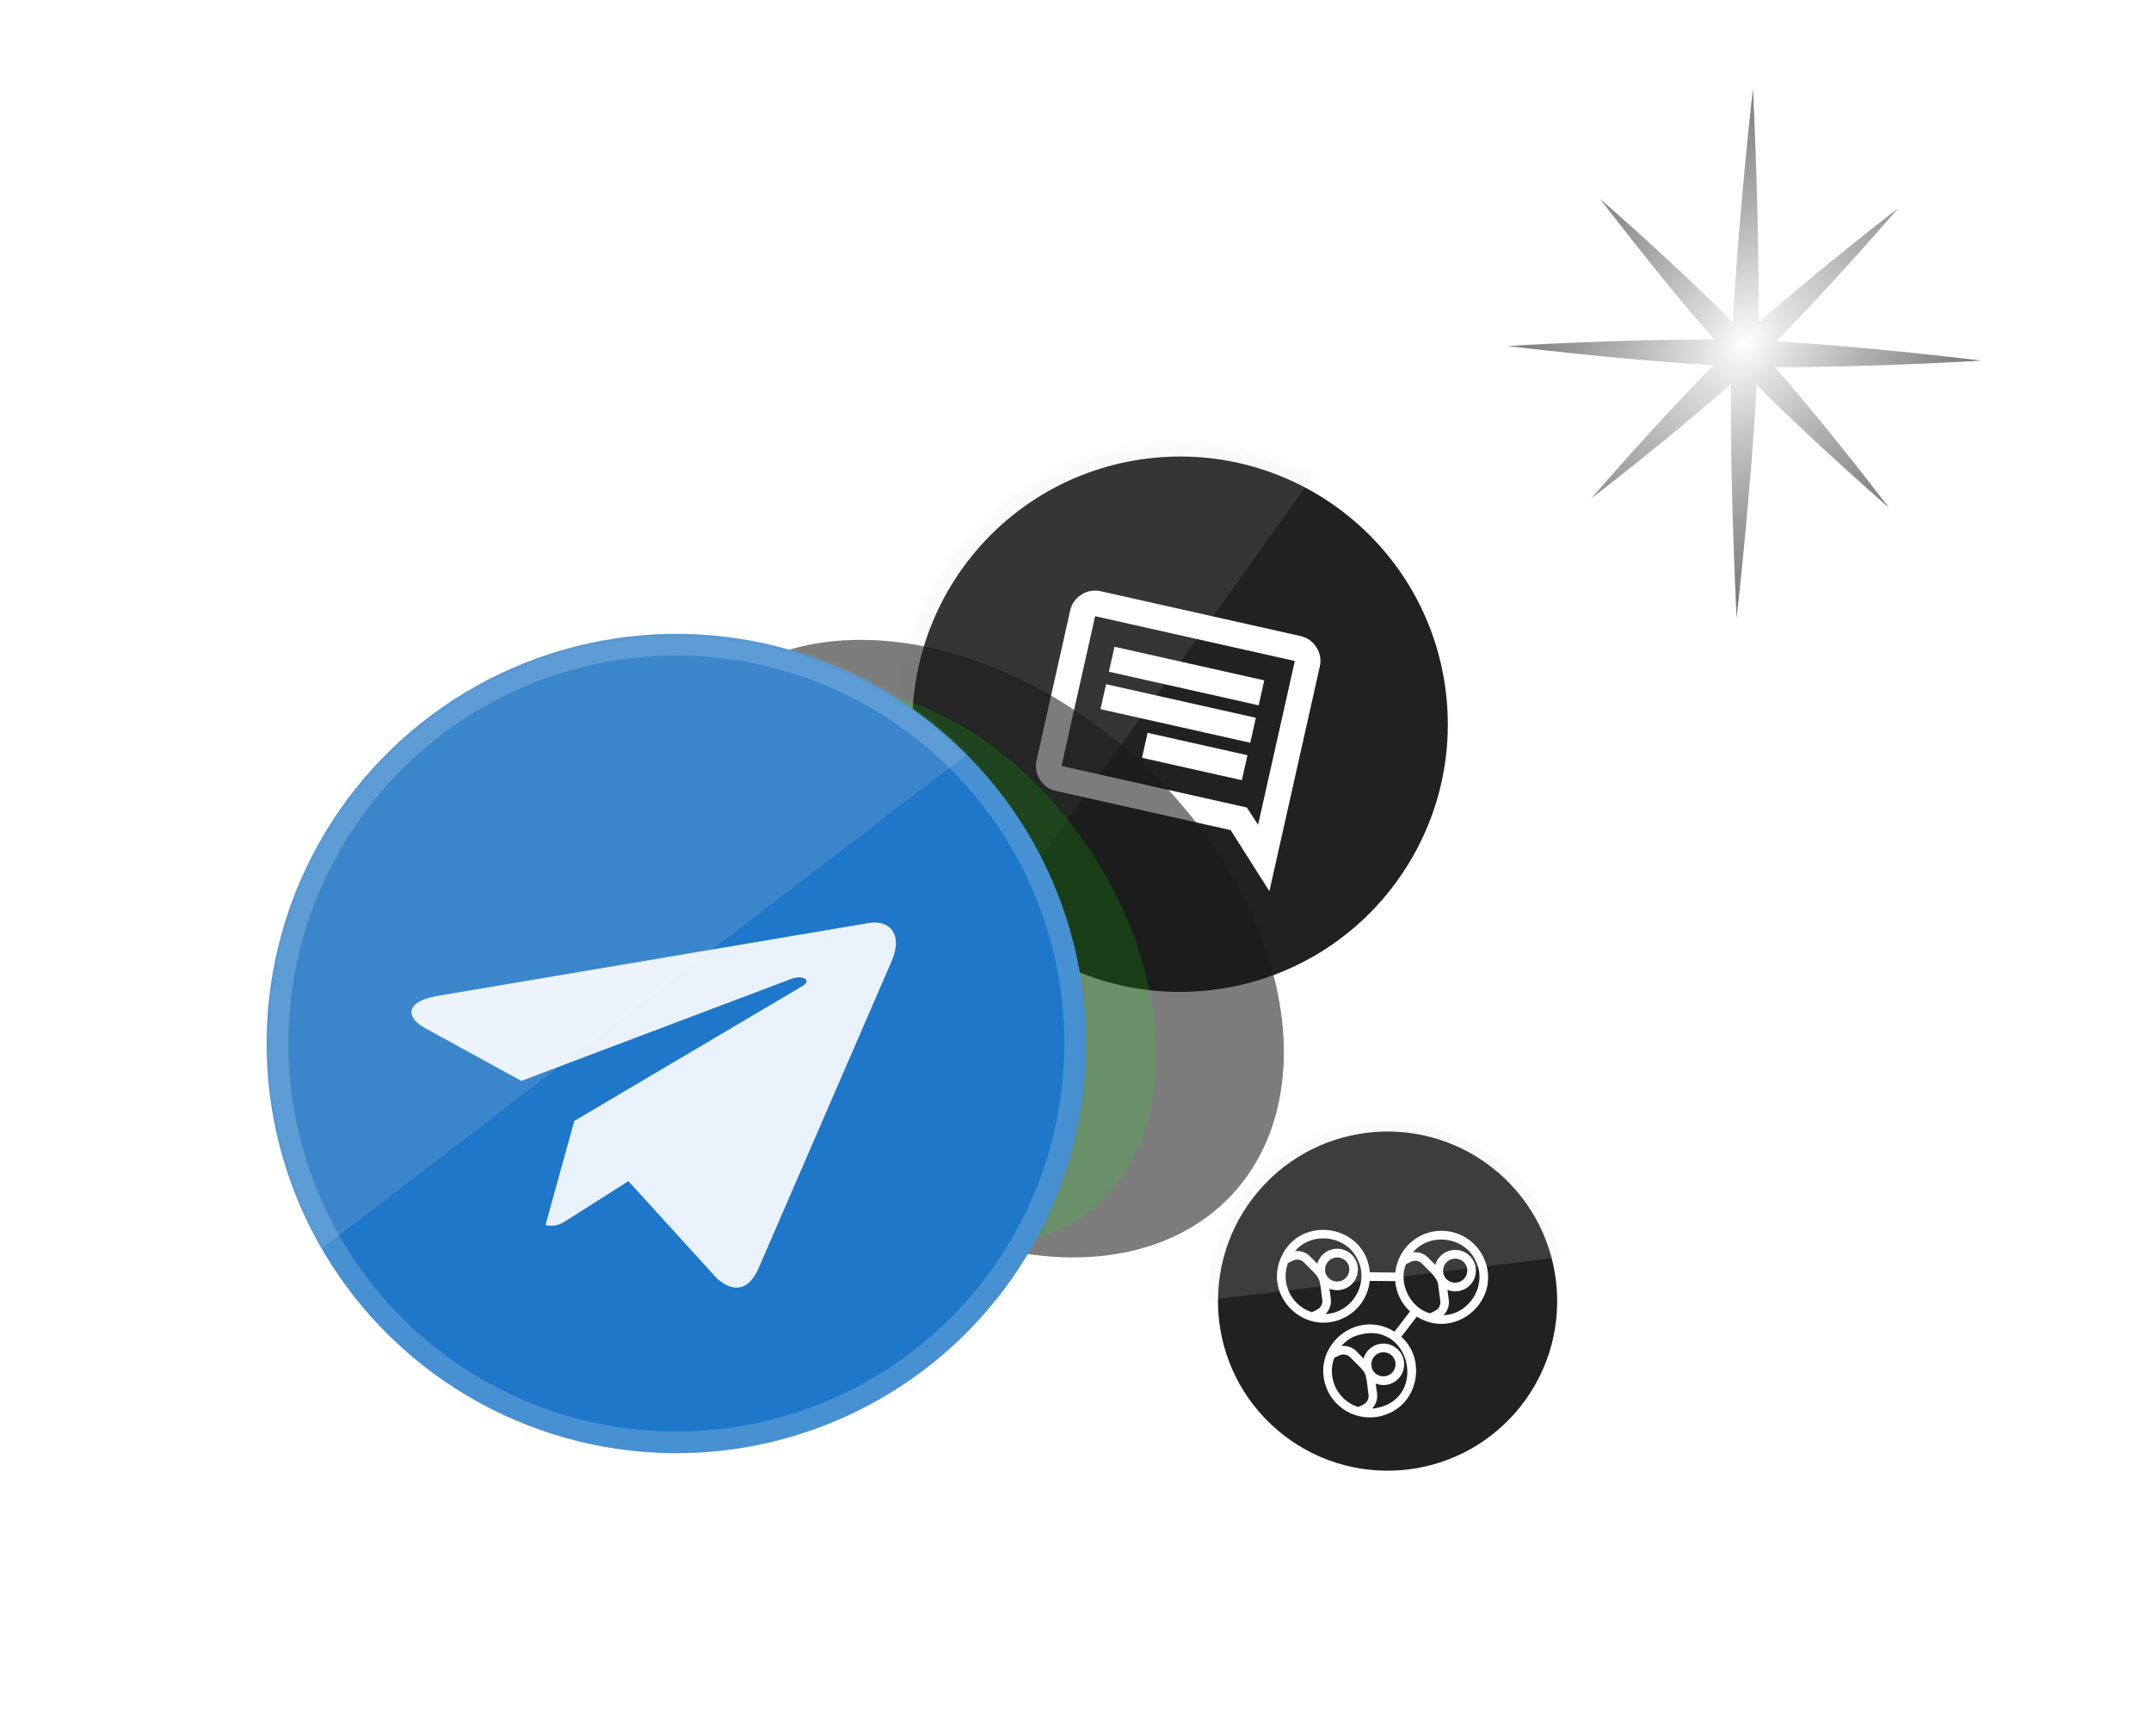 <svg width="617" height="498" viewBox="0 0 617 498" fill="none" xmlns="http://www.w3.org/2000/svg">
<path d="M261.269 216.686C200.574 246.894 150.253 283.453 117.952 318.11C101.799 335.441 90.186 352.263 84.019 367.544C77.85 382.826 77.164 396.468 82.685 407.56C88.206 418.653 99.503 426.331 115.414 430.624C131.324 434.917 151.746 435.794 175.311 433.357C222.436 428.484 281.942 410.379 342.637 380.171C403.332 349.962 453.654 313.404 485.954 278.747C502.107 261.415 513.72 244.594 519.887 229.313C526.056 214.031 526.742 200.389 521.221 189.296C515.7 178.204 504.403 170.526 488.492 166.233C472.582 161.94 452.16 161.063 428.595 163.5C381.47 168.373 321.964 186.478 261.269 216.686Z" stroke="url(#paint0_linear_7_7765)" stroke-width="1.728"/>
<path d="M234.823 191.975C175.807 236.622 129.797 286.758 103.099 331.685C89.748 354.152 81.258 375.262 78.353 393.695C75.448 412.123 78.135 427.769 86.992 439.477C95.85 451.184 110.175 458.027 128.698 460.244C147.226 462.462 169.849 460.035 195.1 453.299C245.596 439.828 306.357 409.191 365.374 364.545C424.39 319.898 470.4 269.762 497.098 224.835C510.449 202.368 518.938 181.258 521.844 162.825C524.749 144.398 522.061 128.751 513.204 117.044C504.347 105.336 490.022 98.493 471.499 96.276C452.971 94.058 430.347 96.486 405.097 103.222C354.601 116.692 293.84 147.329 234.823 191.975Z" stroke="url(#paint1_linear_7_7765)" stroke-width="2.359"/>
<g filter="url(#filter0_d_7_7765)">
<circle cx="396.554" cy="369.155" r="50.012" transform="rotate(40.565 396.554 369.155)" fill="#222121" stroke="white" stroke-width="2.72"/>
<mask id="mask0_7_7765" style="mask-type:alpha" maskUnits="userSpaceOnUse" x="345" y="317" width="103" height="104">
<g opacity="0.39">
<circle cx="396.554" cy="369.156" r="51.372" transform="rotate(40.565 396.554 369.156)" fill="#1E77C8"/>
<circle cx="396.554" cy="369.156" r="49.756" transform="rotate(40.565 396.554 369.156)" stroke="white" stroke-opacity="0.18" stroke-width="3.232"/>
</g>
</mask>
<g mask="url(#mask0_7_7765)">
<rect opacity="0.39" x="453.979" y="243.289" width="111.502" height="138.511" transform="rotate(83.069 453.979 243.289)" fill="#D9D9D9"/>
</g>
<g clip-path="url(#clip0_7_7765)">
<mask id="path-7-outside-1_7_7765" maskUnits="userSpaceOnUse" x="359.984" y="330.299" width="77.554" height="77.554" fill="black">
<rect fill="white" x="359.984" y="330.299" width="77.554" height="77.554"/>
<path d="M391.258 361.106L398.971 361.182C399.216 358.324 400.392 355.625 402.319 353.5C404.246 351.375 406.816 349.941 409.637 349.417C412.457 348.893 415.371 349.31 417.932 350.602C420.493 351.894 422.56 353.991 423.814 356.57C429.557 368.545 415.954 380.457 404.883 373.306L400.195 379.43C407.082 385.333 405.481 397.169 397.196 400.989C394.067 402.502 390.466 402.716 387.18 401.585C383.893 400.453 381.188 398.067 379.654 394.947C373.954 382.876 387.521 371.089 398.585 378.212L403.274 372.087C400.727 369.803 399.172 366.614 398.94 363.2L391.227 363.124C391.033 365.379 390.259 367.545 388.979 369.412C387.7 371.278 385.959 372.782 383.926 373.777C373.01 379.037 361.381 367.909 366.125 356.841C371.532 344.279 390.256 347.396 391.258 361.106ZM381.076 385.28C380.537 386.693 380.294 388.201 380.361 389.712C380.429 391.223 380.805 392.703 381.468 394.063C382.131 395.422 383.066 396.631 384.215 397.614C385.364 398.597 386.702 399.334 388.147 399.78L389.682 399.031C390.241 398.759 390.7 398.318 390.993 397.769C391.286 397.221 391.398 396.594 391.313 395.978C391.065 394.703 390.868 390.906 390.21 389.799C389.749 388.619 386.862 386.077 386.018 385.123C385.585 384.678 385.022 384.381 384.41 384.274C383.799 384.168 383.169 384.258 382.611 384.531L381.076 385.28ZM398.708 385.655C398.269 384.781 397.503 384.115 396.577 383.801C395.65 383.487 394.637 383.551 393.758 383.979C392.878 384.407 392.203 385.165 391.878 386.087C391.553 387.01 391.605 388.024 392.022 388.909C392.461 389.783 393.226 390.449 394.153 390.763C395.079 391.077 396.092 391.013 396.972 390.585C397.852 390.157 398.527 389.399 398.852 388.476C399.177 387.554 399.125 386.54 398.708 385.655ZM386.58 379.219C385.065 379.96 383.74 381.039 382.707 382.373C383.547 382.16 384.429 382.172 385.263 382.406C386.097 382.641 386.855 383.091 387.46 383.711L389.769 386.061C390.023 384.897 390.633 383.842 391.514 383.041C392.396 382.24 393.504 381.734 394.687 381.592C395.869 381.45 397.066 381.68 398.112 382.25C399.157 382.819 400 383.7 400.522 384.771C401.044 385.841 401.219 387.047 401.024 388.222C400.829 389.397 400.274 390.482 399.434 391.326C398.594 392.17 397.512 392.732 396.339 392.933C395.165 393.135 393.958 392.966 392.885 392.449L393.314 395.711C393.43 396.571 393.318 397.445 392.99 398.248C392.661 399.051 392.127 399.753 391.442 400.284C409.482 399.1 403.546 372.441 386.58 379.219ZM412.018 373.408C420.039 373.588 425.66 364.629 422 357.455C418.601 350.155 408.079 349.065 403.284 355.497C404.124 355.284 405.005 355.295 405.839 355.53C406.674 355.765 407.431 356.215 408.037 356.835L410.345 359.184C410.599 358.021 411.21 356.965 412.091 356.165C412.972 355.364 414.081 354.857 415.263 354.716C416.445 354.574 417.643 354.804 418.688 355.373C419.734 355.943 420.576 356.824 421.098 357.894C421.62 358.965 421.796 360.171 421.601 361.346C421.406 362.52 420.85 363.605 420.01 364.45C419.171 365.294 418.089 365.856 416.915 366.057C415.742 366.258 414.534 366.089 413.461 365.573L413.891 368.835C414.007 369.694 413.895 370.569 413.566 371.372C413.238 372.174 412.704 372.876 412.018 373.408ZM412.604 362.043C413.044 362.917 413.811 363.582 414.738 363.895C415.665 364.207 416.678 364.142 417.557 363.712C418.436 363.282 419.11 362.524 419.434 361.6C419.757 360.677 419.703 359.663 419.284 358.779C418.844 357.905 418.078 357.24 417.15 356.928C416.223 356.615 415.21 356.681 414.331 357.11C413.452 357.54 412.778 358.299 412.454 359.222C412.131 360.146 412.185 361.159 412.604 362.043ZM408.724 372.903L410.259 372.155C410.818 371.883 411.277 371.441 411.57 370.893C411.863 370.345 411.975 369.718 411.89 369.102L411.299 364.613C411.18 362.199 408.06 359.885 406.594 358.246C406.161 357.801 405.599 357.504 404.987 357.398C404.375 357.292 403.745 357.382 403.188 357.655L401.653 358.404C399.283 364.036 402.826 371.303 408.724 372.903ZM367.806 358.068C367.267 359.481 367.023 360.989 367.091 362.5C367.158 364.011 367.535 365.492 368.198 366.851C368.861 368.21 369.796 369.419 370.944 370.402C372.093 371.385 373.432 372.123 374.877 372.568L376.412 371.819C376.971 371.547 377.43 371.106 377.723 370.558C378.016 370.009 378.128 369.382 378.043 368.767C377.794 367.491 377.598 363.694 376.94 362.588C376.479 361.407 373.591 358.865 372.747 357.911C372.314 357.466 371.752 357.169 371.14 357.063C370.528 356.956 369.898 357.046 369.341 357.32L367.806 358.068ZM385.437 358.444C384.998 357.568 384.231 356.901 383.304 356.588C382.376 356.275 381.362 356.34 380.482 356.77C379.602 357.2 378.927 357.96 378.604 358.884C378.281 359.809 378.336 360.823 378.757 361.708C379.196 362.583 379.963 363.25 380.891 363.563C381.818 363.877 382.832 363.811 383.712 363.381C384.592 362.951 385.267 362.192 385.59 361.267C385.913 360.343 385.858 359.328 385.437 358.444ZM374.19 356.499L376.499 358.849C376.753 357.685 377.363 356.63 378.244 355.829C379.125 355.028 380.234 354.522 381.416 354.38C382.599 354.238 383.796 354.468 384.841 355.038C385.887 355.607 386.729 356.489 387.251 357.559C387.773 358.629 387.949 359.835 387.754 361.01C387.559 362.185 387.003 363.27 386.163 364.114C385.324 364.958 384.242 365.52 383.068 365.721C381.895 365.923 380.687 365.754 379.614 365.238L380.044 368.499C380.16 369.359 380.048 370.234 379.719 371.036C379.391 371.839 378.857 372.541 378.171 373.072C386.192 373.252 391.813 364.294 388.153 357.119C384.754 349.819 374.232 348.73 369.437 355.162C370.277 354.949 371.158 354.96 371.992 355.195C372.827 355.429 373.584 355.879 374.19 356.499Z"/>
</mask>
<path d="M391.258 361.106L398.971 361.182C399.216 358.324 400.392 355.625 402.319 353.5C404.246 351.375 406.816 349.941 409.637 349.417C412.457 348.893 415.371 349.31 417.932 350.602C420.493 351.894 422.56 353.991 423.814 356.57C429.557 368.545 415.954 380.457 404.883 373.306L400.195 379.43C407.082 385.333 405.481 397.169 397.196 400.989C394.067 402.502 390.466 402.716 387.18 401.585C383.893 400.453 381.188 398.067 379.654 394.947C373.954 382.876 387.521 371.089 398.585 378.212L403.274 372.087C400.727 369.803 399.172 366.614 398.94 363.2L391.227 363.124C391.033 365.379 390.259 367.545 388.979 369.412C387.7 371.278 385.959 372.782 383.926 373.777C373.01 379.037 361.381 367.909 366.125 356.841C371.532 344.279 390.256 347.396 391.258 361.106ZM381.076 385.28C380.537 386.693 380.294 388.201 380.361 389.712C380.429 391.223 380.805 392.703 381.468 394.063C382.131 395.422 383.066 396.631 384.215 397.614C385.364 398.597 386.702 399.334 388.147 399.78L389.682 399.031C390.241 398.759 390.7 398.318 390.993 397.769C391.286 397.221 391.398 396.594 391.313 395.978C391.065 394.703 390.868 390.906 390.21 389.799C389.749 388.619 386.862 386.077 386.018 385.123C385.585 384.678 385.022 384.381 384.41 384.274C383.799 384.168 383.169 384.258 382.611 384.531L381.076 385.28ZM398.708 385.655C398.269 384.781 397.503 384.115 396.577 383.801C395.65 383.487 394.637 383.551 393.758 383.979C392.878 384.407 392.203 385.165 391.878 386.087C391.553 387.01 391.605 388.024 392.022 388.909C392.461 389.783 393.226 390.449 394.153 390.763C395.079 391.077 396.092 391.013 396.972 390.585C397.852 390.157 398.527 389.399 398.852 388.476C399.177 387.554 399.125 386.54 398.708 385.655ZM386.58 379.219C385.065 379.96 383.74 381.039 382.707 382.373C383.547 382.16 384.429 382.172 385.263 382.406C386.097 382.641 386.855 383.091 387.46 383.711L389.769 386.061C390.023 384.897 390.633 383.842 391.514 383.041C392.396 382.24 393.504 381.734 394.687 381.592C395.869 381.45 397.066 381.68 398.112 382.25C399.157 382.819 400 383.7 400.522 384.771C401.044 385.841 401.219 387.047 401.024 388.222C400.829 389.397 400.274 390.482 399.434 391.326C398.594 392.17 397.512 392.732 396.339 392.933C395.165 393.135 393.958 392.966 392.885 392.449L393.314 395.711C393.43 396.571 393.318 397.445 392.99 398.248C392.661 399.051 392.127 399.753 391.442 400.284C409.482 399.1 403.546 372.441 386.58 379.219ZM412.018 373.408C420.039 373.588 425.66 364.629 422 357.455C418.601 350.155 408.079 349.065 403.284 355.497C404.124 355.284 405.005 355.295 405.839 355.53C406.674 355.765 407.431 356.215 408.037 356.835L410.345 359.184C410.599 358.021 411.21 356.965 412.091 356.165C412.972 355.364 414.081 354.857 415.263 354.716C416.445 354.574 417.643 354.804 418.688 355.373C419.734 355.943 420.576 356.824 421.098 357.894C421.62 358.965 421.796 360.171 421.601 361.346C421.406 362.52 420.85 363.605 420.01 364.45C419.171 365.294 418.089 365.856 416.915 366.057C415.742 366.258 414.534 366.089 413.461 365.573L413.891 368.835C414.007 369.694 413.895 370.569 413.566 371.372C413.238 372.174 412.704 372.876 412.018 373.408ZM412.604 362.043C413.044 362.917 413.811 363.582 414.738 363.895C415.665 364.207 416.678 364.142 417.557 363.712C418.436 363.282 419.11 362.524 419.434 361.6C419.757 360.677 419.703 359.663 419.284 358.779C418.844 357.905 418.078 357.24 417.15 356.928C416.223 356.615 415.21 356.681 414.331 357.11C413.452 357.54 412.778 358.299 412.454 359.222C412.131 360.146 412.185 361.159 412.604 362.043ZM408.724 372.903L410.259 372.155C410.818 371.883 411.277 371.441 411.57 370.893C411.863 370.345 411.975 369.718 411.89 369.102L411.299 364.613C411.18 362.199 408.06 359.885 406.594 358.246C406.161 357.801 405.599 357.504 404.987 357.398C404.375 357.292 403.745 357.382 403.188 357.655L401.653 358.404C399.283 364.036 402.826 371.303 408.724 372.903ZM367.806 358.068C367.267 359.481 367.023 360.989 367.091 362.5C367.158 364.011 367.535 365.492 368.198 366.851C368.861 368.21 369.796 369.419 370.944 370.402C372.093 371.385 373.432 372.123 374.877 372.568L376.412 371.819C376.971 371.547 377.43 371.106 377.723 370.558C378.016 370.009 378.128 369.382 378.043 368.767C377.794 367.491 377.598 363.694 376.94 362.588C376.479 361.407 373.591 358.865 372.747 357.911C372.314 357.466 371.752 357.169 371.14 357.063C370.528 356.956 369.898 357.046 369.341 357.32L367.806 358.068ZM385.437 358.444C384.998 357.568 384.231 356.901 383.304 356.588C382.376 356.275 381.362 356.34 380.482 356.77C379.602 357.2 378.927 357.96 378.604 358.884C378.281 359.809 378.336 360.823 378.757 361.708C379.196 362.583 379.963 363.25 380.891 363.563C381.818 363.877 382.832 363.811 383.712 363.381C384.592 362.951 385.267 362.192 385.59 361.267C385.913 360.343 385.858 359.328 385.437 358.444ZM374.19 356.499L376.499 358.849C376.753 357.685 377.363 356.63 378.244 355.829C379.125 355.028 380.234 354.522 381.416 354.38C382.599 354.238 383.796 354.468 384.841 355.038C385.887 355.607 386.729 356.489 387.251 357.559C387.773 358.629 387.949 359.835 387.754 361.01C387.559 362.185 387.003 363.27 386.163 364.114C385.324 364.958 384.242 365.52 383.068 365.721C381.895 365.923 380.687 365.754 379.614 365.238L380.044 368.499C380.16 369.359 380.048 370.234 379.719 371.036C379.391 371.839 378.857 372.541 378.171 373.072C386.192 373.252 391.813 364.294 388.153 357.119C384.754 349.819 374.232 348.73 369.437 355.162C370.277 354.949 371.158 354.96 371.992 355.195C372.827 355.429 373.584 355.879 374.19 356.499Z" fill="white"/>
<path d="M391.258 361.106L398.971 361.182C399.216 358.324 400.392 355.625 402.319 353.5C404.246 351.375 406.816 349.941 409.637 349.417C412.457 348.893 415.371 349.31 417.932 350.602C420.493 351.894 422.56 353.991 423.814 356.57C429.557 368.545 415.954 380.457 404.883 373.306L400.195 379.43C407.082 385.333 405.481 397.169 397.196 400.989C394.067 402.502 390.466 402.716 387.18 401.585C383.893 400.453 381.188 398.067 379.654 394.947C373.954 382.876 387.521 371.089 398.585 378.212L403.274 372.087C400.727 369.803 399.172 366.614 398.94 363.2L391.227 363.124C391.033 365.379 390.259 367.545 388.979 369.412C387.7 371.278 385.959 372.782 383.926 373.777C373.01 379.037 361.381 367.909 366.125 356.841C371.532 344.279 390.256 347.396 391.258 361.106ZM381.076 385.28C380.537 386.693 380.294 388.201 380.361 389.712C380.429 391.223 380.805 392.703 381.468 394.063C382.131 395.422 383.066 396.631 384.215 397.614C385.364 398.597 386.702 399.334 388.147 399.78L389.682 399.031C390.241 398.759 390.7 398.318 390.993 397.769C391.286 397.221 391.398 396.594 391.313 395.978C391.065 394.703 390.868 390.906 390.21 389.799C389.749 388.619 386.862 386.077 386.018 385.123C385.585 384.678 385.022 384.381 384.41 384.274C383.799 384.168 383.169 384.258 382.611 384.531L381.076 385.28ZM398.708 385.655C398.269 384.781 397.503 384.115 396.577 383.801C395.65 383.487 394.637 383.551 393.758 383.979C392.878 384.407 392.203 385.165 391.878 386.087C391.553 387.01 391.605 388.024 392.022 388.909C392.461 389.783 393.226 390.449 394.153 390.763C395.079 391.077 396.092 391.013 396.972 390.585C397.852 390.157 398.527 389.399 398.852 388.476C399.177 387.554 399.125 386.54 398.708 385.655ZM386.58 379.219C385.065 379.96 383.74 381.039 382.707 382.373C383.547 382.16 384.429 382.172 385.263 382.406C386.097 382.641 386.855 383.091 387.46 383.711L389.769 386.061C390.023 384.897 390.633 383.842 391.514 383.041C392.396 382.24 393.504 381.734 394.687 381.592C395.869 381.45 397.066 381.68 398.112 382.25C399.157 382.819 400 383.7 400.522 384.771C401.044 385.841 401.219 387.047 401.024 388.222C400.829 389.397 400.274 390.482 399.434 391.326C398.594 392.17 397.512 392.732 396.339 392.933C395.165 393.135 393.958 392.966 392.885 392.449L393.314 395.711C393.43 396.571 393.318 397.445 392.99 398.248C392.661 399.051 392.127 399.753 391.442 400.284C409.482 399.1 403.546 372.441 386.58 379.219ZM412.018 373.408C420.039 373.588 425.66 364.629 422 357.455C418.601 350.155 408.079 349.065 403.284 355.497C404.124 355.284 405.005 355.295 405.839 355.53C406.674 355.765 407.431 356.215 408.037 356.835L410.345 359.184C410.599 358.021 411.21 356.965 412.091 356.165C412.972 355.364 414.081 354.857 415.263 354.716C416.445 354.574 417.643 354.804 418.688 355.373C419.734 355.943 420.576 356.824 421.098 357.894C421.62 358.965 421.796 360.171 421.601 361.346C421.406 362.52 420.85 363.605 420.01 364.45C419.171 365.294 418.089 365.856 416.915 366.057C415.742 366.258 414.534 366.089 413.461 365.573L413.891 368.835C414.007 369.694 413.895 370.569 413.566 371.372C413.238 372.174 412.704 372.876 412.018 373.408ZM412.604 362.043C413.044 362.917 413.811 363.582 414.738 363.895C415.665 364.207 416.678 364.142 417.557 363.712C418.436 363.282 419.11 362.524 419.434 361.6C419.757 360.677 419.703 359.663 419.284 358.779C418.844 357.905 418.078 357.24 417.15 356.928C416.223 356.615 415.21 356.681 414.331 357.11C413.452 357.54 412.778 358.299 412.454 359.222C412.131 360.146 412.185 361.159 412.604 362.043ZM408.724 372.903L410.259 372.155C410.818 371.883 411.277 371.441 411.57 370.893C411.863 370.345 411.975 369.718 411.89 369.102L411.299 364.613C411.18 362.199 408.06 359.885 406.594 358.246C406.161 357.801 405.599 357.504 404.987 357.398C404.375 357.292 403.745 357.382 403.188 357.655L401.653 358.404C399.283 364.036 402.826 371.303 408.724 372.903ZM367.806 358.068C367.267 359.481 367.023 360.989 367.091 362.5C367.158 364.011 367.535 365.492 368.198 366.851C368.861 368.21 369.796 369.419 370.944 370.402C372.093 371.385 373.432 372.123 374.877 372.568L376.412 371.819C376.971 371.547 377.43 371.106 377.723 370.558C378.016 370.009 378.128 369.382 378.043 368.767C377.794 367.491 377.598 363.694 376.94 362.588C376.479 361.407 373.591 358.865 372.747 357.911C372.314 357.466 371.752 357.169 371.14 357.063C370.528 356.956 369.898 357.046 369.341 357.32L367.806 358.068ZM385.437 358.444C384.998 357.568 384.231 356.901 383.304 356.588C382.376 356.275 381.362 356.34 380.482 356.77C379.602 357.2 378.927 357.96 378.604 358.884C378.281 359.809 378.336 360.823 378.757 361.708C379.196 362.583 379.963 363.25 380.891 363.563C381.818 363.877 382.832 363.811 383.712 363.381C384.592 362.951 385.267 362.192 385.59 361.267C385.913 360.343 385.858 359.328 385.437 358.444ZM374.19 356.499L376.499 358.849C376.753 357.685 377.363 356.63 378.244 355.829C379.125 355.028 380.234 354.522 381.416 354.38C382.599 354.238 383.796 354.468 384.841 355.038C385.887 355.607 386.729 356.489 387.251 357.559C387.773 358.629 387.949 359.835 387.754 361.01C387.559 362.185 387.003 363.27 386.163 364.114C385.324 364.958 384.242 365.52 383.068 365.721C381.895 365.923 380.687 365.754 379.614 365.238L380.044 368.499C380.16 369.359 380.048 370.234 379.719 371.036C379.391 371.839 378.857 372.541 378.171 373.072C386.192 373.252 391.813 364.294 388.153 357.119C384.754 349.819 374.232 348.73 369.437 355.162C370.277 354.949 371.158 354.96 371.992 355.195C372.827 355.429 373.584 355.879 374.19 356.499Z" stroke="white" stroke-width="0.442" mask="url(#path-7-outside-1_7_7765)"/>
</g>
</g>
<g filter="url(#filter1_d_7_7765)">
<circle cx="336.185" cy="201.26" r="78.939" transform="rotate(-7.01 336.185 201.26)" fill="#222121" stroke="white" stroke-width="4.294"/>
<mask id="mask1_7_7765" style="mask-type:alpha" maskUnits="userSpaceOnUse" x="255" y="120" width="163" height="163">
<g opacity="0.39">
<circle cx="336.185" cy="201.26" r="81.086" transform="rotate(-7.01 336.185 201.26)" fill="#1E77C8"/>
<circle cx="336.185" cy="201.26" r="78.536" transform="rotate(-7.01 336.185 201.26)" stroke="white" stroke-opacity="0.18" stroke-width="5.101"/>
</g>
</mask>
<g mask="url(#mask1_7_7765)">
<rect opacity="0.29" x="250.684" y="0.327" width="175.996" height="218.628" transform="rotate(35.495 250.684 0.327)" fill="#D9D9D9"/>
</g>
<path d="M353.909 217.319L325.267 210.893L326.873 203.732L355.515 210.159L353.909 217.319ZM356.319 206.578L313.356 196.939L314.962 189.778L357.925 199.418L356.319 206.578ZM358.728 195.838L315.766 186.198L317.372 179.038L360.335 188.677L358.728 195.838ZM361.803 249.174L376.263 184.73C376.704 182.761 376.381 180.918 375.292 179.202C374.203 177.486 372.675 176.406 370.709 175.963L313.425 163.11C311.456 162.668 309.612 162.992 307.894 164.08C306.175 165.169 305.097 166.697 304.658 168.664L295.018 211.627C294.576 213.596 294.899 215.439 295.985 217.157C297.071 218.875 298.6 219.954 300.572 220.394L350.695 231.64L361.803 249.174ZM355.345 225.162L302.179 213.233L311.818 170.271L369.102 183.123L358.559 230.114L355.345 225.162Z" fill="white"/>
</g>
<g opacity="0.57" filter="url(#filter2_f_7_7765)">
<ellipse cx="277.357" cy="272.154" rx="73.136" ry="103.748" transform="rotate(-47.209 277.357 272.154)" fill="#181818"/>
</g>
<g filter="url(#filter3_f_7_7765)">
<circle cx="500.981" cy="98.799" r="11.459" transform="rotate(7.692 500.981 98.799)" fill="white"/>
</g>
<g style="mix-blend-mode:hard-light">
<path d="M502.817 25.398C502.817 25.398 498.552 63.127 497.066 92.453C480.762 76.017 459.002 57.072 459.002 57.072C459.002 57.072 476.423 80.034 491.716 97.408C465.591 97.245 432.51 99.269 432.51 99.269C432.51 99.269 465.469 103.332 491.566 104.773C475.234 121.173 456.434 143.018 456.434 143.018C456.434 143.018 479.249 125.502 496.524 110.118C496.206 139.469 498.138 177.326 498.138 177.326C498.138 177.326 502.389 139.723 503.882 110.417C520.169 126.818 541.796 145.647 541.796 145.647C541.796 145.647 524.377 122.688 509.085 105.315C535.234 105.487 568.446 103.455 568.446 103.455C568.446 103.455 535.487 99.391 509.389 97.951C525.722 81.551 544.522 59.706 544.522 59.706C544.522 59.706 521.707 77.223 504.432 92.606C504.75 63.255 502.817 25.398 502.817 25.398Z" fill="url(#paint2_radial_7_7765)"/>
</g>
<g opacity="0.15" filter="url(#filter4_f_7_7765)">
<ellipse cx="260.867" cy="277.133" rx="61.524" ry="87.275" transform="rotate(-34.325 260.867 277.133)" fill="#00FF00"/>
</g>
<g filter="url(#filter5_d_7_7765)">
<circle cx="190.655" cy="289.945" r="117.52" transform="rotate(15.768 190.655 289.945)" fill="#1E77C8"/>
<circle cx="190.655" cy="289.945" r="114.408" transform="rotate(15.768 190.655 289.945)" stroke="white" stroke-opacity="0.18" stroke-width="6.223"/>
<mask id="mask2_7_7765" style="mask-type:alpha" maskUnits="userSpaceOnUse" x="73" y="172" width="236" height="236">
<g opacity="0.39">
<circle cx="190.655" cy="289.945" r="117.52" transform="rotate(15.768 190.655 289.945)" fill="#1E77C8"/>
<circle cx="190.655" cy="289.945" r="114.408" transform="rotate(15.768 190.655 289.945)" stroke="white" stroke-opacity="0.18" stroke-width="6.223"/>
</g>
</mask>
<g mask="url(#mask2_7_7765)">
<rect opacity="0.39" x="155.852" y="-23.807" width="255.074" height="316.861" transform="rotate(52.543 155.852 -23.807)" fill="#D9D9D9"/>
</g>
<g clip-path="url(#clip1_7_7765)">
<path d="M252.405 266.318L214.19 354.529C211.397 360.735 207.213 361.575 202.35 357.404L176.908 329.429L159.703 340.338C157.787 341.606 156.184 342.667 153.11 342.046L161.379 312.152L226.815 273.458C229.654 271.805 226.964 270.028 223.313 271.518L146.192 300.66L118.581 285.517C112.574 282.228 113.345 277.81 121.824 276.332L246.019 255.34C251.758 254.423 255.785 258.546 252.405 266.318Z" fill="white" fill-opacity="0.9"/>
</g>
</g>
<defs>
<filter id="filter0_d_7_7765" x="342.733" y="317.782" width="109.278" height="112.37" filterUnits="userSpaceOnUse" color-interpolation-filters="sRGB">
<feFlood flood-opacity="0" result="BackgroundImageFix"/>
<feColorMatrix in="SourceAlpha" type="matrix" values="0 0 0 0 0 0 0 0 0 0 0 0 0 0 0 0 0 0 127 0" result="hardAlpha"/>
<feOffset dx="1.465" dy="4.125"/>
<feColorMatrix type="matrix" values="0 0 0 0 0.278 0 0 0 0 0.278 0 0 0 0 0.278 0 0 0 1 0"/>
<feBlend mode="normal" in2="BackgroundImageFix" result="effect1_dropShadow_7_7765"/>
<feBlend mode="normal" in="SourceGraphic" in2="effect1_dropShadow_7_7765" result="shape"/>
</filter>
<filter id="filter1_d_7_7765" x="255.09" y="120.165" width="164.502" height="168.701" filterUnits="userSpaceOnUse" color-interpolation-filters="sRGB">
<feFlood flood-opacity="0" result="BackgroundImageFix"/>
<feColorMatrix in="SourceAlpha" type="matrix" values="0 0 0 0 0 0 0 0 0 0 0 0 0 0 0 0 0 0 127 0" result="hardAlpha"/>
<feOffset dx="2.312" dy="6.511"/>
<feColorMatrix type="matrix" values="0 0 0 0 0.278 0 0 0 0 0.278 0 0 0 0 0.278 0 0 0 1 0"/>
<feBlend mode="normal" in2="BackgroundImageFix" result="effect1_dropShadow_7_7765"/>
<feBlend mode="normal" in="SourceGraphic" in2="effect1_dropShadow_7_7765" result="shape"/>
</filter>
<filter id="filter2_f_7_7765" x="99.461" y="96.587" width="355.791" height="351.134" filterUnits="userSpaceOnUse" color-interpolation-filters="sRGB">
<feFlood flood-opacity="0" result="BackgroundImageFix"/>
<feBlend mode="normal" in="SourceGraphic" in2="BackgroundImageFix" result="shape"/>
<feGaussianBlur stdDeviation="43.487" result="effect1_foregroundBlur_7_7765"/>
</filter>
<filter id="filter3_f_7_7765" x="472.355" y="70.173" width="57.251" height="57.251" filterUnits="userSpaceOnUse" color-interpolation-filters="sRGB">
<feFlood flood-opacity="0" result="BackgroundImageFix"/>
<feBlend mode="normal" in="SourceGraphic" in2="BackgroundImageFix" result="shape"/>
<feGaussianBlur stdDeviation="8.582" result="effect1_foregroundBlur_7_7765"/>
</filter>
<filter id="filter4_f_7_7765" x="103.157" y="110.148" width="315.42" height="333.968" filterUnits="userSpaceOnUse" color-interpolation-filters="sRGB">
<feFlood flood-opacity="0" result="BackgroundImageFix"/>
<feBlend mode="normal" in="SourceGraphic" in2="BackgroundImageFix" result="shape"/>
<feGaussianBlur stdDeviation="43.487" result="effect1_foregroundBlur_7_7765"/>
</filter>
<filter id="filter5_d_7_7765" x="73.106" y="172.396" width="238.451" height="244.536" filterUnits="userSpaceOnUse" color-interpolation-filters="sRGB">
<feFlood flood-opacity="0" result="BackgroundImageFix"/>
<feColorMatrix in="SourceAlpha" type="matrix" values="0 0 0 0 0 0 0 0 0 0 0 0 0 0 0 0 0 0 127 0" result="hardAlpha"/>
<feOffset dx="3.351" dy="9.437"/>
<feColorMatrix type="matrix" values="0 0 0 0 0.11 0 0 0 0 0.375 0 0 0 0 0.595 0 0 0 1 0"/>
<feBlend mode="normal" in2="BackgroundImageFix" result="effect1_dropShadow_7_7765"/>
<feBlend mode="normal" in="SourceGraphic" in2="effect1_dropShadow_7_7765" result="shape"/>
</filter>
<linearGradient id="paint0_linear_7_7765" x1="521.995" y1="188.911" x2="81.912" y2="407.945" gradientUnits="userSpaceOnUse">
<stop stop-color="white"/>
<stop offset="1" stop-color="white" stop-opacity="0"/>
</linearGradient>
<linearGradient id="paint1_linear_7_7765" x1="558.93" y1="77.462" x2="72.115" y2="440.442" gradientUnits="userSpaceOnUse">
<stop stop-color="white" stop-opacity="0"/>
<stop offset="1" stop-color="white"/>
</linearGradient>
<radialGradient id="paint2_radial_7_7765" cx="0" cy="0" r="1" gradientUnits="userSpaceOnUse" gradientTransform="translate(500.566 98.513) rotate(124.172) scale(93.396 72.078)">
<stop stop-color="white"/>
<stop offset="1" stop-color="#3A3A3A" stop-opacity="0.73"/>
</radialGradient>
<clipPath id="clip0_7_7765">
<rect width="76.516" height="77.996" fill="white" transform="translate(388.811 317.894) rotate(36.211)"/>
</clipPath>
<clipPath id="clip1_7_7765">
<rect width="132.555" height="151.012" fill="white" transform="translate(128.607 211.654) rotate(11.415)"/>
</clipPath>
</defs>
</svg>
